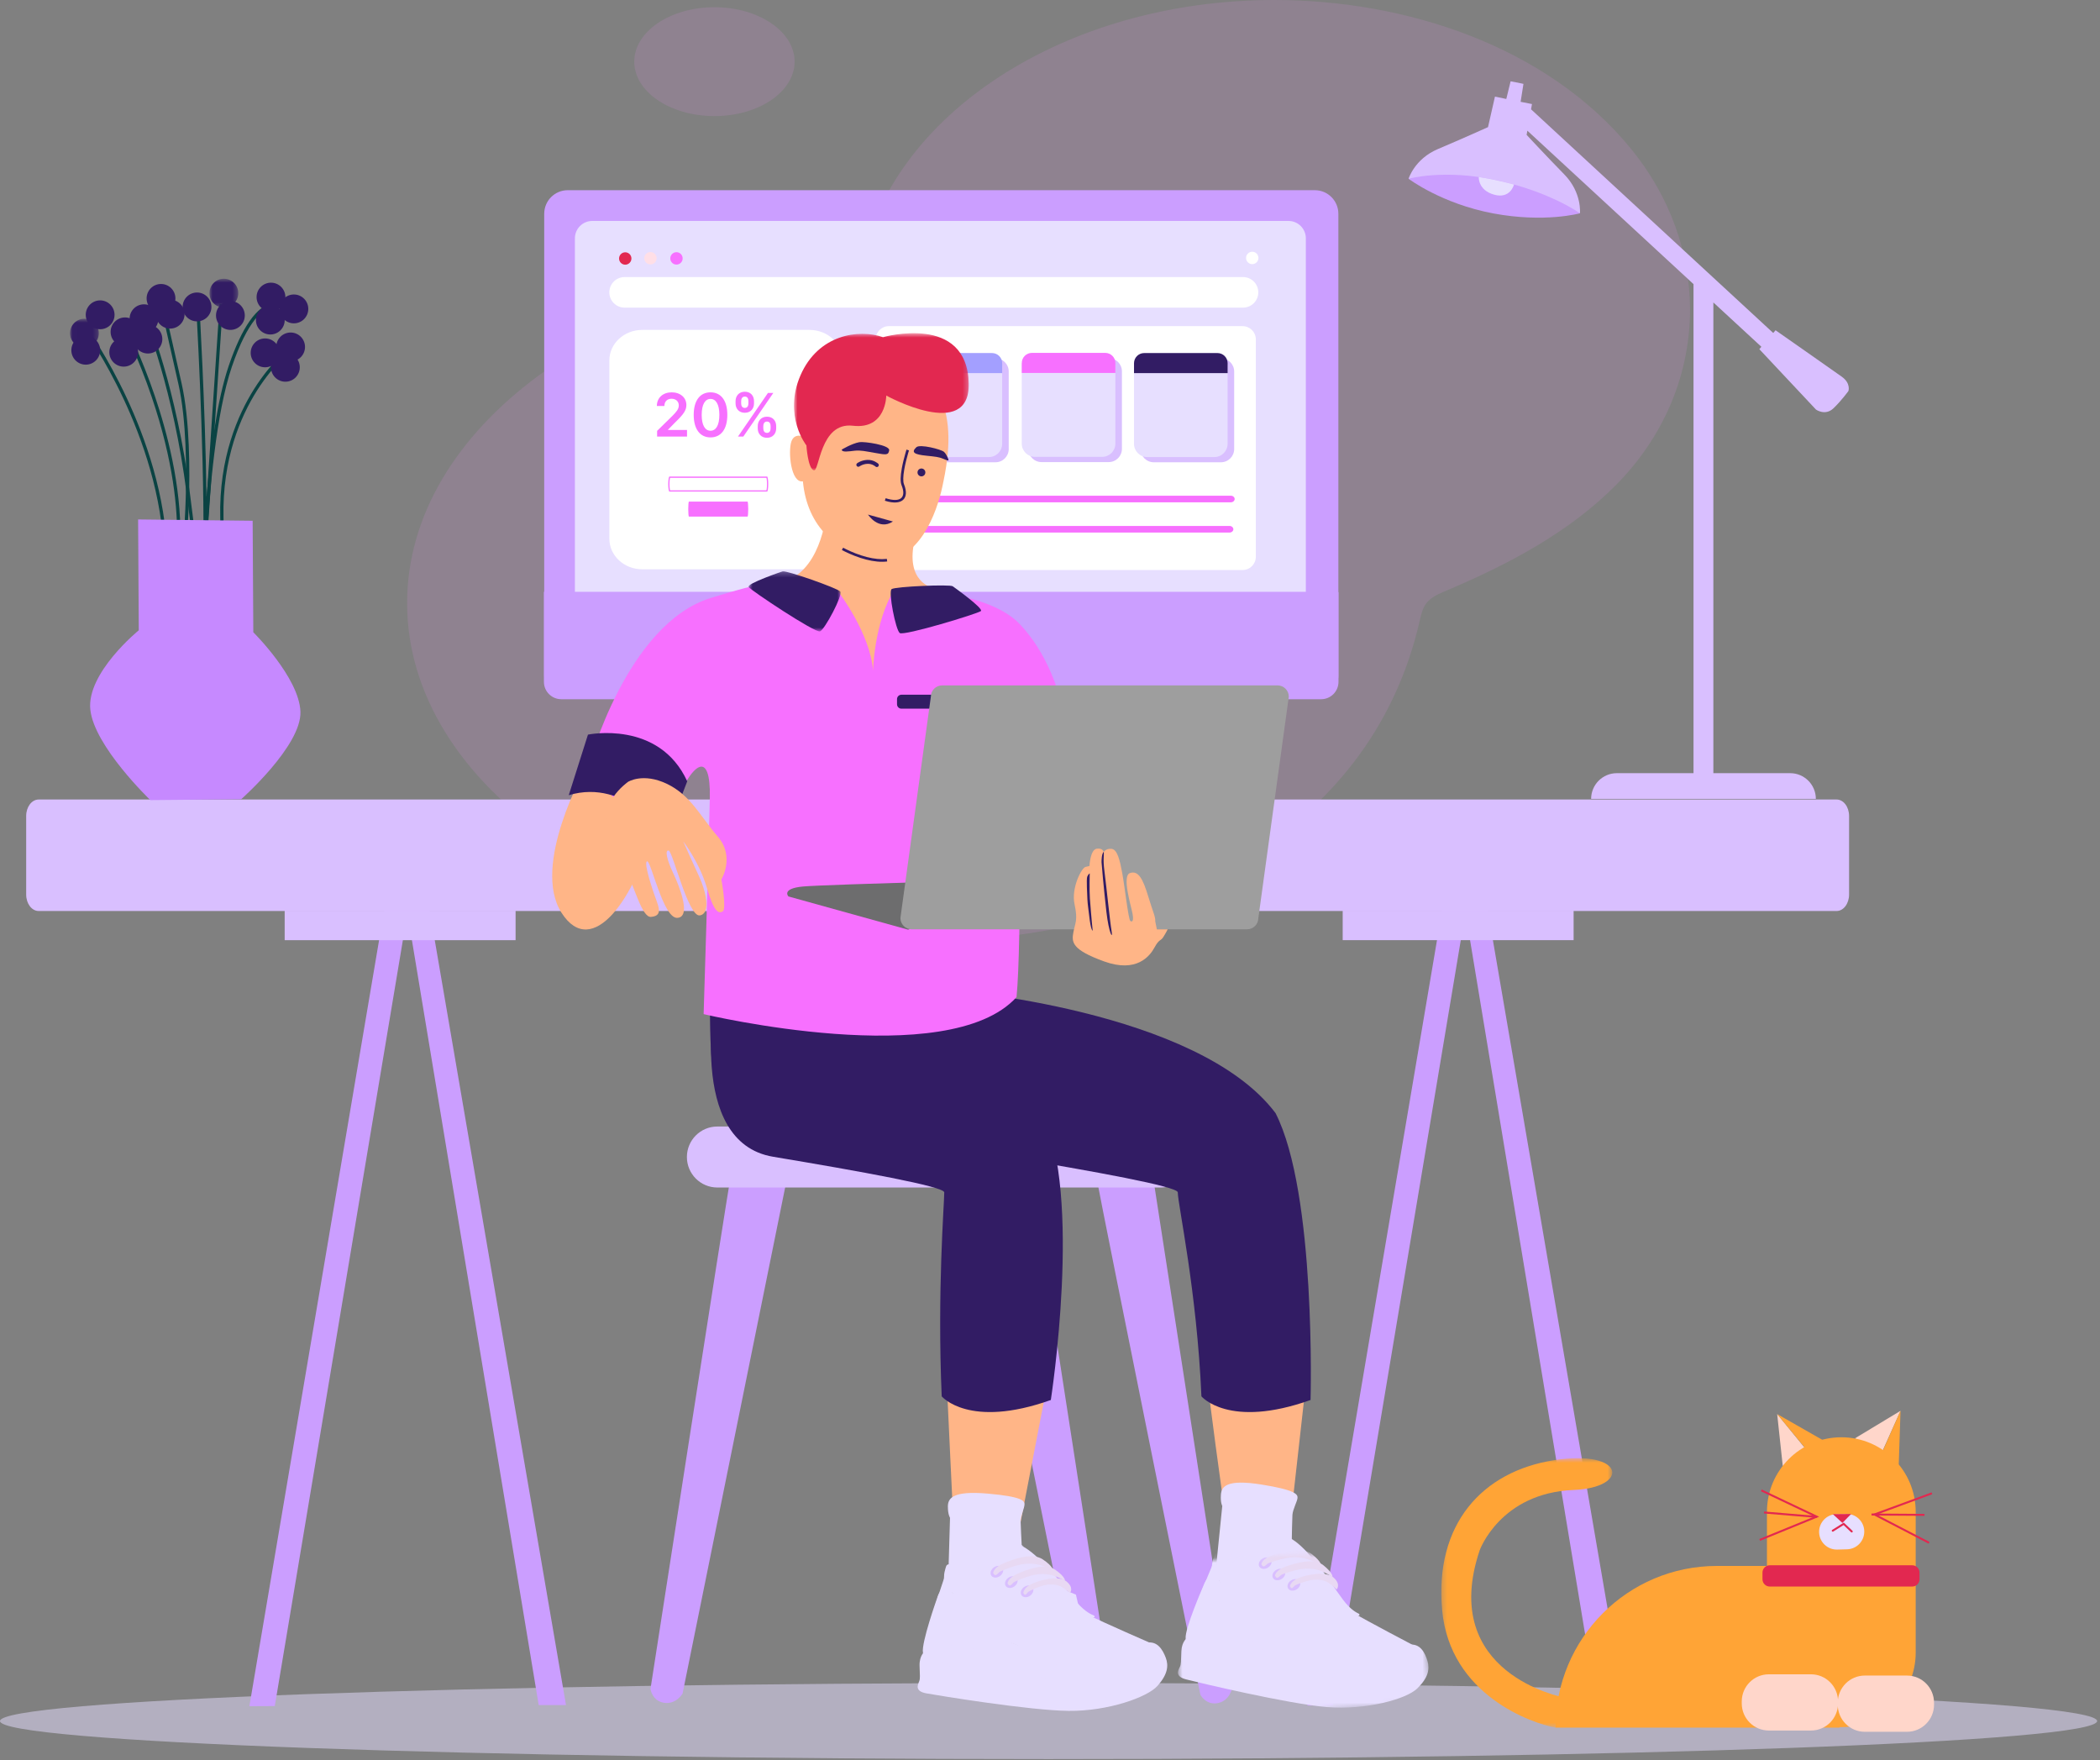 <svg xmlns="http://www.w3.org/2000/svg" width="420" height="352" fill="none" viewBox="0 0 420 352"><rect x="0" y="0" width="420" height="352" fill="#808080" stroke="none"/><g opacity=".5"><g opacity=".5"><path fill="#F68FFF" fill-rule="evenodd" d="M254.866 0C280.891 0 309.342 9.048 326.26 29.825C334.077 39.425 337.992 50.695 338.004 61.897C338.01 74.543 333.041 87.104 323.084 97.107C313.875 106.356 302.116 112.616 290.105 117.757L288.78 118.321C287.427 118.902 286.05 119.553 285.197 120.734C284.554 121.615 284.275 122.7 284.032 123.761L283.987 123.961C281.456 135.099 276.809 144.612 270.605 152.637H270.6C259.55 166.935 243.525 176.498 225.671 182.095C211.997 186.384 197.244 188.351 182.815 188.351C158.545 188.351 136.267 182.654 118.816 173.147L118.809 173.14C115.77 171.496 112.873 169.721 110.142 167.847C92.369 155.647 81.425 138.984 81.425 120.615C81.425 85.597 121.204 56.782 172.225 53.246C177.913 23.154 212.742 0 254.866 0ZM142.886 1.443C151.743 1.443 158.922 6.317 158.922 12.329C158.922 18.343 151.743 23.216 142.886 23.216C134.029 23.216 126.85 18.343 126.85 12.329C126.85 6.317 134.029 1.443 142.886 1.443Z" clip-rule="evenodd" opacity=".5"/></g></g><path fill="#E7DFFF" d="M209.714 351.777C325.536 351.777 419.429 348.371 419.429 344.17C419.429 339.968 325.536 336.562 209.714 336.562C93.892 336.562 0 339.968 0 344.17C0 348.371 93.892 351.777 209.714 351.777Z" opacity=".5"/><path fill="#CB9EFF" fill-rule="evenodd" d="M49.876 341.199L77.422 178.535L85.627 180.296L113.199 340.972H107.741L81.484 182.579L54.957 341.174L49.876 341.199Z" clip-rule="evenodd"/><path fill="#D9BFFF" fill-rule="evenodd" d="M56.935 188.015H103.117V182.126H56.935V188.015Z" clip-rule="evenodd"/><path fill="#CB9EFF" fill-rule="evenodd" d="M261.48 341.061L289.027 178.397L297.233 180.159L324.803 340.835H319.346L293.089 182.442L266.561 341.036L261.48 341.061Z" clip-rule="evenodd"/><path fill="#D9BFFF" fill-rule="evenodd" d="M268.539 188.009H314.722V182.12H268.539V188.009Z" clip-rule="evenodd"/><path fill="#D9BFFF" fill-rule="evenodd" d="M367.322 182.18H7.729C6.352 182.18 5.236 180.708 5.236 178.892V163.173C5.236 161.356 6.352 159.885 7.729 159.885H367.322C368.698 159.885 369.815 161.356 369.815 163.173V178.892C369.815 180.708 368.698 182.18 367.322 182.18Z" clip-rule="evenodd"/><path fill="#D9BFFF" fill-rule="evenodd" d="M369.685 78.188C369.685 78.188 368.36 80.046 366.704 81.639C365.048 83.232 363.195 81.904 363.195 81.904L351.867 69.825L352.276 69.349L342.672 60.483V154.617H358.037C360.872 154.617 363.171 156.921 363.171 159.762H318.225C318.225 158.341 318.8 157.056 319.729 156.124C320.658 155.193 321.942 154.617 323.36 154.617H338.703V56.818L305.47 26.13L305.323 26.974C305.323 26.974 309.307 31.25 312.863 34.885C316.419 38.519 315.992 42.654 315.992 42.654L299.135 39.374L299.136 39.365L281.714 35.75C281.714 35.75 282.914 31.774 287.597 29.799C292.279 27.824 297.602 25.424 297.602 25.424L298.992 19.321L301.261 19.791L302.121 16.261L303.401 16.503L303.403 16.498L304.691 16.774L304.123 20.362L306.395 20.808L306.212 21.861L354.645 66.587L355.112 66.043C355.112 66.043 366.507 74.007 368.36 75.334C370.215 76.662 369.685 78.188 369.685 78.188Z" clip-rule="evenodd"/><path fill="#CB9EFF" fill-rule="evenodd" d="M281.714 35.75C281.714 35.75 288.754 33.739 299.384 36.047C310.012 38.356 315.992 42.653 315.992 42.653C315.992 42.653 308.972 44.612 298.64 42.675C288.309 40.739 281.714 35.75 281.714 35.75Z" clip-rule="evenodd"/><path fill="#E7DFFF" fill-rule="evenodd" d="M295.756 35.398C295.756 35.398 295.561 38.013 298.823 38.928C302.086 39.844 302.803 36.902 302.803 36.902C302.803 36.902 299.664 35.989 295.756 35.398Z" clip-rule="evenodd"/><path fill="#CB9EFF" fill-rule="evenodd" d="M146.423 233.432C144.886 242.287 130.095 337.759 130.095 337.759C130.095 337.759 130.427 340.17 132.835 340.524C135.241 340.88 136.515 338.681 136.515 338.681L157.377 235.752L146.423 233.432Z" clip-rule="evenodd"/><path fill="#CB9EFF" fill-rule="evenodd" d="M194.969 235.693C196.593 244.532 215.769 339.218 215.769 339.218C215.769 339.218 216.916 341.364 219.296 340.86C221.676 340.357 222.11 337.851 222.11 337.851L206.046 234.063L194.969 235.693Z" clip-rule="evenodd"/><path fill="#CB9EFF" fill-rule="evenodd" d="M219.285 235.405C220.908 244.244 240.084 338.929 240.084 338.929C240.084 338.929 241.23 341.075 243.61 340.571C245.99 340.068 246.425 337.563 246.425 337.563L230.361 233.774L219.285 235.405Z" clip-rule="evenodd"/><path fill="#D9BFFF" fill-rule="evenodd" d="M232.21 237.475H143.466C140.104 237.475 137.38 234.744 137.38 231.377C137.38 228.009 140.104 225.278 143.466 225.278H232.21C235.571 225.278 238.295 228.009 238.295 231.377C238.295 234.744 235.571 237.475 232.21 237.475Z" clip-rule="evenodd"/><path fill="#CB9EFF" fill-rule="evenodd" d="M262.962 139.755H113.553C110.952 139.755 108.843 137.642 108.843 135.036V42.754C108.843 40.147 110.952 38.034 113.553 38.034H262.962C265.565 38.034 267.674 40.147 267.674 42.754V135.036C267.674 137.642 265.565 139.755 262.962 139.755Z" clip-rule="evenodd"/><path fill="#E7DFFF" fill-rule="evenodd" d="M261.007 119.32H114.98V47.663C114.98 45.742 116.536 44.184 118.453 44.184H257.699C259.617 44.184 261.17 45.742 261.17 47.663V119.156C261.17 119.246 261.097 119.32 261.007 119.32Z" clip-rule="evenodd"/><path fill="#CB9EFF" fill-rule="evenodd" d="M267.699 118.515V136.349C267.699 138.27 266.143 139.827 264.226 139.827H212V152.645C215.863 152.891 218.92 156.109 218.92 160.041H158.828C158.828 157.993 159.655 156.141 160.994 154.8C162.269 153.522 164.007 152.709 165.934 152.635V139.827H112.257C110.34 139.827 108.784 138.27 108.784 136.349V118.351H267.535C267.625 118.351 267.699 118.424 267.699 118.515Z" clip-rule="evenodd"/><path fill="#E7DFFF" fill-rule="evenodd" d="M192.418 129.345C192.418 131.476 190.693 133.205 188.566 133.205C186.438 133.205 184.714 131.476 184.714 129.345C184.714 127.213 186.438 125.485 188.566 125.485C190.693 125.485 192.418 127.213 192.418 129.345Z" clip-rule="evenodd"/><path fill="#fff" fill-rule="evenodd" d="M251.686 51.583C251.686 52.268 251.132 52.822 250.449 52.822C249.767 52.822 249.213 52.268 249.213 51.583C249.213 50.899 249.767 50.344 250.449 50.344C251.132 50.344 251.686 50.899 251.686 51.583Z" clip-rule="evenodd"/><path fill="#E22850" fill-rule="evenodd" d="M126.285 51.693C126.285 52.377 125.732 52.932 125.048 52.932C124.366 52.932 123.813 52.377 123.813 51.693C123.813 51.008 124.366 50.454 125.048 50.454C125.732 50.454 126.285 51.008 126.285 51.693Z" clip-rule="evenodd"/><path fill="#FFDFE7" fill-rule="evenodd" d="M131.329 51.639C131.329 52.324 130.776 52.879 130.092 52.879C129.409 52.879 128.855 52.324 128.855 51.639C128.855 50.955 129.409 50.4 130.092 50.4C130.776 50.4 131.329 50.955 131.329 51.639Z" clip-rule="evenodd"/><path fill="#F770FF" fill-rule="evenodd" d="M136.53 51.672C136.53 52.357 135.977 52.911 135.293 52.911C134.61 52.911 134.056 52.357 134.056 51.672C134.056 50.988 134.61 50.433 135.293 50.433C135.977 50.433 136.53 50.988 136.53 51.672Z" clip-rule="evenodd"/><path fill="#fff" fill-rule="evenodd" d="M248.61 61.52H124.916C123.231 61.52 121.866 60.152 121.866 58.464C121.866 56.776 123.231 55.407 124.916 55.407H248.61C250.295 55.407 251.66 56.776 251.66 58.464C251.66 60.152 250.295 61.52 248.61 61.52Z" clip-rule="evenodd"/><path fill="#fff" fill-rule="evenodd" d="M248.522 113.992H177.772C176.311 113.992 175.127 112.806 175.127 111.342V67.871C175.127 66.409 176.311 65.222 177.772 65.222H248.522C249.983 65.222 251.166 66.409 251.166 67.871V111.342C251.166 112.806 249.983 113.992 248.522 113.992Z" clip-rule="evenodd"/><path fill="#D9BFFF" fill-rule="evenodd" d="M199.102 92.443H185.669C184.208 92.443 183.025 91.256 183.025 89.794V74.297C183.025 72.834 184.208 71.647 185.669 71.647H199.102C200.563 71.647 201.746 72.834 201.746 74.297V89.794C201.746 91.256 200.563 92.443 199.102 92.443Z" clip-rule="evenodd"/><path fill="#D9BFFF" fill-rule="evenodd" d="M221.741 92.408H208.308C206.848 92.408 205.663 91.222 205.663 89.758V74.263C205.663 72.799 206.848 71.613 208.308 71.613H221.741C223.202 71.613 224.385 72.799 224.385 74.263V89.758C224.385 91.222 223.202 92.408 221.741 92.408Z" clip-rule="evenodd"/><path fill="#D9BFFF" fill-rule="evenodd" d="M244.189 92.443H230.757C229.296 92.443 228.112 91.256 228.112 89.794V74.297C228.112 72.834 229.296 71.647 230.757 71.647H244.189C245.65 71.647 246.835 72.834 246.835 74.297V89.794C246.835 91.256 245.65 92.443 244.189 92.443Z" clip-rule="evenodd"/><path fill="#E7DFFF" fill-rule="evenodd" d="M197.789 91.398H184.356C182.895 91.398 181.712 90.212 181.712 88.748V73.253C181.712 71.789 182.895 70.602 184.356 70.602H197.789C199.25 70.602 200.433 71.789 200.433 73.253V88.748C200.433 90.212 199.25 91.398 197.789 91.398Z" clip-rule="evenodd"/><path fill="#fff" fill-rule="evenodd" d="M161.896 113.846H128.457C124.822 113.846 121.875 111.116 121.875 107.746V72.072C121.875 68.703 124.822 65.972 128.457 65.972H161.896C165.532 65.972 168.479 68.703 168.479 72.072V107.746C168.479 111.116 165.532 113.846 161.896 113.846Z" clip-rule="evenodd"/><path fill="#A39FFF" fill-rule="evenodd" d="M200.438 74.613H181.716V72.636C181.716 71.513 182.624 70.603 183.745 70.603H198.409C199.53 70.603 200.438 71.513 200.438 72.636V74.613Z" clip-rule="evenodd"/><path fill="#E7DFFF" fill-rule="evenodd" d="M220.428 91.362H206.996C205.535 91.362 204.351 90.177 204.351 88.713V73.217C204.351 71.754 205.535 70.568 206.996 70.568H220.428C221.889 70.568 223.072 71.754 223.072 73.217V88.713C223.072 90.177 221.889 91.362 220.428 91.362Z" clip-rule="evenodd"/><path fill="#F770FF" fill-rule="evenodd" d="M223.078 74.577H204.355V72.602C204.355 71.479 205.263 70.569 206.384 70.569H221.048C222.169 70.569 223.078 71.479 223.078 72.602V74.577Z" clip-rule="evenodd"/><path fill="#E7DFFF" fill-rule="evenodd" d="M242.877 91.398H229.443C227.984 91.398 226.799 90.212 226.799 88.748V73.253C226.799 71.789 227.984 70.602 229.443 70.602H242.877C244.337 70.602 245.522 71.789 245.522 73.253V88.748C245.522 90.212 244.337 91.398 242.877 91.398Z" clip-rule="evenodd"/><path fill="#321C64" fill-rule="evenodd" d="M245.525 74.613H226.804V72.636C226.804 71.513 227.713 70.603 228.834 70.603H243.496C244.617 70.603 245.525 71.513 245.525 72.636V74.613Z" clip-rule="evenodd"/><path fill="#F770FF" fill-rule="evenodd" d="M246.151 100.452H182.784C182.352 100.452 182.003 100.156 182.003 99.788C182.003 99.422 182.352 99.126 182.784 99.126H246.151C246.583 99.126 246.933 99.422 246.933 99.788C246.933 100.156 246.583 100.452 246.151 100.452Z" clip-rule="evenodd"/><path fill="#F770FF" fill-rule="evenodd" d="M149.503 103.305H137.792C137.712 103.305 137.648 102.634 137.648 101.803C137.648 100.976 137.712 100.305 137.792 100.305H149.503C149.583 100.305 149.648 100.976 149.648 101.803C149.648 102.634 149.583 103.305 149.503 103.305Z" clip-rule="evenodd"/><path fill="#fff" stroke="#F770FF" stroke-width=".25" d="M153.384 98.143C153.378 98.159 153.372 98.171 153.368 98.18H133.928C133.923 98.171 133.918 98.159 133.912 98.143C133.887 98.079 133.863 97.979 133.842 97.846C133.799 97.583 133.773 97.214 133.773 96.803C133.773 96.394 133.799 96.026 133.842 95.764C133.863 95.631 133.887 95.531 133.912 95.467C133.918 95.451 133.923 95.439 133.928 95.43H153.368C153.372 95.439 153.378 95.451 153.384 95.467C153.408 95.531 153.433 95.631 153.454 95.764C153.496 96.026 153.523 96.394 153.523 96.803C153.523 97.214 153.496 97.583 153.454 97.846C153.433 97.979 153.408 98.079 153.384 98.143Z"/><path fill="#F770FF" fill-rule="evenodd" d="M245.89 106.501H182.521C182.09 106.501 181.741 106.204 181.741 105.838C181.741 105.472 182.09 105.174 182.521 105.174H245.89C246.322 105.174 246.671 105.472 246.671 105.838C246.671 106.204 246.322 106.501 245.89 106.501Z" clip-rule="evenodd"/><path fill="#F770FF" d="M131.424 87.305H137.407V85.984H133.606V85.924L135.111 84.394C136.807 82.767 137.275 81.974 137.275 80.99C137.275 79.528 136.086 78.458 134.331 78.458C132.601 78.458 131.373 79.532 131.373 81.19H132.878C132.878 80.299 133.44 79.741 134.309 79.741C135.14 79.741 135.758 80.248 135.758 81.071C135.758 81.799 135.315 82.319 134.454 83.193L131.424 86.163V87.305ZM142.103 87.471C144.209 87.475 145.466 85.814 145.466 82.95C145.466 80.103 144.2 78.458 142.103 78.458C140.007 78.458 138.746 80.099 138.741 82.95C138.741 85.809 139.998 87.471 142.103 87.471ZM142.103 86.137C141.017 86.137 140.335 85.046 140.339 82.95C140.344 80.87 141.021 79.775 142.103 79.775C143.19 79.775 143.868 80.87 143.872 82.95C143.872 85.046 143.194 86.137 142.103 86.137ZM151.548 85.669C151.548 86.683 152.195 87.548 153.393 87.548C154.586 87.548 155.238 86.683 155.238 85.669V85.208C155.238 84.186 154.603 83.329 153.393 83.329C152.212 83.329 151.548 84.194 151.548 85.208V85.669ZM147.112 80.674C147.112 81.689 147.759 82.545 148.961 82.545C150.15 82.545 150.802 81.697 150.802 80.674V80.214C150.802 79.191 150.167 78.335 148.961 78.335C147.785 78.335 147.112 79.191 147.112 80.214V80.674ZM147.593 87.305H148.663L154.663 78.578H153.593L147.593 87.305ZM152.66 85.208C152.66 84.757 152.856 84.301 153.393 84.301C153.955 84.301 154.117 84.757 154.117 85.208V85.669C154.117 86.12 153.938 86.568 153.393 86.568C152.847 86.568 152.66 86.116 152.66 85.669V85.208ZM148.232 80.214C148.232 79.767 148.42 79.306 148.961 79.306C149.524 79.306 149.681 79.762 149.681 80.214V80.674C149.681 81.126 149.507 81.573 148.961 81.573C148.416 81.573 148.232 81.126 148.232 80.674V80.214Z"/><path fill="#0A4343" fill-rule="evenodd" d="M44.574 126.577L44.048 103.527C43.774 91.538 47.591 82.899 50.841 77.762C54.368 72.188 57.909 69.494 58.058 69.382L58.45 69.907C58.415 69.933 54.84 72.657 51.377 78.14C48.183 83.196 44.433 91.702 44.702 103.512L45.228 126.562L44.574 126.577Z" clip-rule="evenodd"/><path fill="#0A4343" fill-rule="evenodd" d="M33.185 135.494L32.792 111.491C32.59 99.155 28.314 87.492 24.762 79.88C20.909 71.622 17.052 66.217 17.014 66.163L17.545 65.78C17.584 65.834 21.47 71.279 25.349 79.589C28.93 87.262 33.243 99.023 33.447 111.48L33.839 135.483L33.185 135.494Z" clip-rule="evenodd"/><path fill="#0A4343" fill-rule="evenodd" d="M36.03 114.241C35.972 114.241 35.916 114.228 35.863 114.201C35.607 114.074 35.29 113.915 35.41 107.676C35.522 101.907 34.733 92.317 30.342 79.385C27.713 71.641 25.001 66.305 24.974 66.252L25.556 65.953C25.583 66.007 28.314 71.377 30.958 79.163C33.4 86.353 36.269 97.139 36.065 107.688C36.013 110.354 36.05 111.842 36.104 112.671C36.482 110.602 36.965 105.644 37.145 99.584C37.304 94.199 37.326 84.078 35.68 76.8L31.884 60.011L32.522 59.866L36.319 76.655C38.002 84.1 37.962 94.43 37.789 99.925C37.678 103.43 37.457 106.886 37.165 109.656C36.73 113.794 36.408 114.047 36.271 114.155C36.199 114.212 36.114 114.241 36.03 114.241Z" clip-rule="evenodd"/><path fill="#0A4343" fill-rule="evenodd" d="M40.703 118.623L40.545 118.477C40.423 118.363 40.401 118.343 40.412 116.844C40.419 115.864 40.449 114.553 40.495 113.153C40.536 111.886 40.599 110.27 40.696 108.386C40.808 87.956 39.224 61.163 39.207 60.876L39.861 60.837C39.875 61.083 41.043 80.831 41.304 99.351C42.009 90.974 43.337 80.186 45.77 73.079C48.394 65.415 51.337 61.214 54.518 60.594C56.892 60.132 58.437 61.879 58.501 61.953L58.007 62.383C57.952 62.321 56.634 60.845 54.634 61.24C52.619 61.638 49.553 64.052 46.389 73.292C43.21 82.576 41.863 98.517 41.348 108.692C41.34 110.005 41.325 111.29 41.301 112.541C41.267 114.352 41.228 115.854 41.188 116.885C41.128 118.442 41.119 118.446 40.898 118.54L40.703 118.623Z" clip-rule="evenodd"/><path fill="#0A4343" fill-rule="evenodd" d="M39.995 119.79L37.325 98.694C34.691 77.882 28.948 63.876 28.89 63.737L29.494 63.485C29.552 63.625 35.329 77.713 37.974 98.611L40.218 116.344L43.92 60.834L44.573 60.878L40.646 119.771L39.995 119.79Z" clip-rule="evenodd"/><mask id="mask0_344_11830" width="6" height="7" x="14" y="63" maskUnits="userSpaceOnUse" style="mask-type:alpha"><path fill="#fff" fill-rule="evenodd" d="M14.007 63.742H19.767V69.513H14.007V63.742Z" clip-rule="evenodd"/></mask><g mask="url(#mask0_344_11830)"><path fill="#321C64" fill-rule="evenodd" d="M19.767 66.628C19.767 68.221 18.478 69.513 16.887 69.513C15.297 69.513 14.007 68.221 14.007 66.628C14.007 65.034 15.297 63.742 16.887 63.742C18.478 63.742 19.767 65.034 19.767 66.628Z" clip-rule="evenodd"/></g><path fill="#321C64" fill-rule="evenodd" d="M27.883 66.365C27.883 67.959 26.594 69.251 25.003 69.251C23.413 69.251 22.123 67.959 22.123 66.365C22.123 64.772 23.413 63.48 25.003 63.48C26.594 63.48 27.883 64.772 27.883 66.365Z" clip-rule="evenodd"/><path fill="#321C64" fill-rule="evenodd" d="M31.68 63.742C31.68 65.336 30.39 66.628 28.8 66.628C27.209 66.628 25.92 65.336 25.92 63.742C25.92 62.148 27.209 60.856 28.8 60.856C30.39 60.856 31.68 62.148 31.68 63.742Z" clip-rule="evenodd"/><path fill="#321C64" fill-rule="evenodd" d="M35.083 59.676C35.083 61.27 33.794 62.562 32.203 62.562C30.613 62.562 29.323 61.27 29.323 59.676C29.323 58.082 30.613 56.79 32.203 56.79C33.794 56.79 35.083 58.082 35.083 59.676Z" clip-rule="evenodd"/><path fill="#321C64" fill-rule="evenodd" d="M42.283 61.381C42.283 62.975 40.994 64.267 39.403 64.267C37.813 64.267 36.523 62.975 36.523 61.381C36.523 59.788 37.813 58.495 39.403 58.495C40.994 58.495 42.283 59.788 42.283 61.381Z" clip-rule="evenodd"/><mask id="mask1_344_11830" width="7" height="7" x="41" y="55" maskUnits="userSpaceOnUse" style="mask-type:alpha"><path fill="#fff" fill-rule="evenodd" d="M41.891 55.741H47.65V61.512H41.891V55.741Z" clip-rule="evenodd"/></mask><g mask="url(#mask1_344_11830)"><path fill="#321C64" fill-rule="evenodd" d="M47.65 58.627C47.65 60.22 46.361 61.512 44.77 61.512C43.18 61.512 41.891 60.22 41.891 58.627C41.891 57.033 43.18 55.741 44.77 55.741C46.361 55.741 47.65 57.033 47.65 58.627Z" clip-rule="evenodd"/></g><path fill="#321C64" fill-rule="evenodd" d="M61.657 61.775C61.657 63.368 60.368 64.66 58.778 64.66C57.187 64.66 55.898 63.368 55.898 61.775C55.898 60.181 57.187 58.889 58.778 58.889C60.368 58.889 61.657 60.181 61.657 61.775Z" clip-rule="evenodd"/><path fill="#321C64" fill-rule="evenodd" d="M61.003 69.382C61.003 70.976 59.714 72.268 58.123 72.268C56.533 72.268 55.243 70.976 55.243 69.382C55.243 67.788 56.533 66.496 58.123 66.496C59.714 66.496 61.003 67.788 61.003 69.382Z" clip-rule="evenodd"/><path fill="#321C64" fill-rule="evenodd" d="M20.029 70.038C20.029 71.632 18.739 72.924 17.149 72.924C15.558 72.924 14.269 71.632 14.269 70.038C14.269 68.444 15.558 67.152 17.149 67.152C18.739 67.152 20.029 68.444 20.029 70.038Z" clip-rule="evenodd"/><path fill="#321C64" fill-rule="evenodd" d="M22.909 62.955C22.909 64.549 21.619 65.841 20.029 65.841C18.439 65.841 17.149 64.549 17.149 62.955C17.149 61.361 18.439 60.069 20.029 60.069C21.619 60.069 22.909 61.361 22.909 62.955Z" clip-rule="evenodd"/><path fill="#321C64" fill-rule="evenodd" d="M32.465 67.808C32.465 69.402 31.176 70.694 29.585 70.694C27.995 70.694 26.705 69.402 26.705 67.808C26.705 66.214 27.995 64.922 29.585 64.922C31.176 64.922 32.465 66.214 32.465 67.808Z" clip-rule="evenodd"/><path fill="#321C64" fill-rule="evenodd" d="M56.945 64.004C56.945 65.598 55.655 66.89 54.065 66.89C52.474 66.89 51.185 65.598 51.185 64.004C51.185 62.411 52.474 61.119 54.065 61.119C55.655 61.119 56.945 62.411 56.945 64.004Z" clip-rule="evenodd"/><path fill="#321C64" fill-rule="evenodd" d="M55.898 70.562C55.898 72.156 54.608 73.448 53.018 73.448C51.427 73.448 50.138 72.156 50.138 70.562C50.138 68.969 51.427 67.677 53.018 67.677C54.608 67.677 55.898 68.969 55.898 70.562Z" clip-rule="evenodd"/><path fill="#321C64" fill-rule="evenodd" d="M27.622 70.431C27.622 72.025 26.332 73.317 24.741 73.317C23.151 73.317 21.862 72.025 21.862 70.431C21.862 68.838 23.151 67.546 24.741 67.546C26.332 67.546 27.622 68.838 27.622 70.431Z" clip-rule="evenodd"/><path fill="#321C64" fill-rule="evenodd" d="M36.916 62.824C36.916 64.418 35.627 65.71 34.036 65.71C32.446 65.71 31.156 64.418 31.156 62.824C31.156 61.23 32.446 59.938 34.036 59.938C35.627 59.938 36.916 61.23 36.916 62.824Z" clip-rule="evenodd"/><path fill="#321C64" fill-rule="evenodd" d="M48.959 63.086C48.959 64.68 47.67 65.972 46.08 65.972C44.489 65.972 43.2 64.68 43.2 63.086C43.2 61.493 44.489 60.201 46.08 60.201C47.67 60.201 48.959 61.493 48.959 63.086Z" clip-rule="evenodd"/><path fill="#321C64" fill-rule="evenodd" d="M57.076 59.414C57.076 61.007 55.786 62.299 54.196 62.299C52.605 62.299 51.316 61.007 51.316 59.414C51.316 57.82 52.605 56.528 54.196 56.528C55.786 56.528 57.076 57.82 57.076 59.414Z" clip-rule="evenodd"/><path fill="#321C64" fill-rule="evenodd" d="M59.956 73.448C59.956 75.042 58.666 76.334 57.076 76.334C55.485 76.334 54.196 75.042 54.196 73.448C54.196 71.855 55.485 70.562 57.076 70.562C58.666 70.562 59.956 71.855 59.956 73.448Z" clip-rule="evenodd"/><path fill="#C689FF" fill-rule="evenodd" d="M27.622 103.878L27.752 126.045C27.752 126.045 17.28 134.57 18.065 141.915C18.851 149.261 30.072 160.002 30.072 160.002L48.227 159.837C48.227 159.837 60.349 149.129 60.087 142.309C59.825 135.488 50.661 126.438 50.661 126.438L50.53 104.14L27.622 103.878Z" clip-rule="evenodd"/><path fill="#FFD6CA" fill-rule="evenodd" d="M356.553 293.181L355.435 282.782L360.958 289.544L356.553 293.181Z" clip-rule="evenodd"/><path fill="#FFA436" fill-rule="evenodd" d="M364.74 288.093L355.435 282.782L360.998 289.526L364.74 288.093Z" clip-rule="evenodd"/><path fill="#FFD6CA" fill-rule="evenodd" d="M380.104 282.129L370.971 287.646L376.53 290.1L380.104 282.129Z" clip-rule="evenodd"/><path fill="#FFA436" fill-rule="evenodd" d="M376.567 290.13L379.748 292.93L380.104 282.129L376.567 290.13Z" clip-rule="evenodd"/><path fill="#FFA436" fill-rule="evenodd" d="M368.265 345.387C360.05 345.387 353.391 338.714 353.391 330.484V302.326C353.391 294.095 360.05 287.423 368.265 287.423C376.479 287.423 383.139 294.095 383.139 302.326V330.484C383.139 338.714 376.479 345.387 368.265 345.387Z" clip-rule="evenodd"/><path fill="#FFA436" fill-rule="evenodd" d="M367.932 345.487H311.107C311.107 327.629 325.555 313.153 343.378 313.153H367.932V345.487Z" clip-rule="evenodd"/><path fill="#E22850" fill-rule="evenodd" d="M362.852 303.283L352.181 298.22L352.349 297.864L363.827 303.31L352.012 308.132L351.864 307.768L362.852 303.283Z" clip-rule="evenodd"/><path fill="#E22850" fill-rule="evenodd" d="M363.352 303.544L352.785 302.657L352.818 302.265L363.385 303.152L363.352 303.544Z" clip-rule="evenodd"/><path fill="#E22850" fill-rule="evenodd" d="M386.312 298.443L386.447 298.812L375.363 302.891L385.903 308.351L385.723 308.7L374.39 302.829L386.312 298.443Z" clip-rule="evenodd"/><path fill="#E22850" fill-rule="evenodd" d="M374.303 302.671L384.907 302.743L384.904 303.136L374.301 303.065L374.303 302.671Z" clip-rule="evenodd"/><path fill="#E7DFFF" fill-rule="evenodd" d="M369.415 309.825L367.453 309.879C365.502 309.932 363.877 308.391 363.823 306.435C363.77 304.48 365.309 302.852 367.261 302.799L369.223 302.745C371.175 302.692 372.799 304.233 372.853 306.188C372.905 308.144 371.367 309.772 369.415 309.825Z" clip-rule="evenodd"/><path fill="#E22850" fill-rule="evenodd" d="M366.567 302.788L368.477 304.552L370.24 302.754L366.567 302.788Z" clip-rule="evenodd"/><path fill="#E22850" fill-rule="evenodd" d="M368.762 304.485L370.485 306.12C370.563 306.195 370.567 306.319 370.493 306.398C370.418 306.477 370.294 306.48 370.215 306.406L368.712 304.98L366.652 306.271C366.56 306.329 366.439 306.301 366.382 306.209C366.324 306.116 366.352 305.995 366.444 305.937L368.762 304.485Z" clip-rule="evenodd"/><mask id="mask2_344_11830" width="35" height="55" x="288" y="291" maskUnits="userSpaceOnUse" style="mask-type:alpha"><path fill="#fff" fill-rule="evenodd" d="M288.259 291.601H322.457V345.486H288.259V291.601Z" clip-rule="evenodd"/></mask><g mask="url(#mask2_344_11830)"><path fill="#FFA436" fill-rule="evenodd" d="M312.734 339.438C312.734 339.438 287.606 334.769 295.94 310.01C295.94 310.01 300.054 298.561 314.686 297.964C326.095 297.498 325.054 289.776 310.82 292.003C296.395 294.259 286.874 304.858 288.424 321.947C289.975 339.036 306.463 344.655 311.107 345.486L312.734 339.438Z" clip-rule="evenodd"/></g><path fill="#E22850" fill-rule="evenodd" d="M382.445 317.273H353.952C353.147 317.273 352.495 316.619 352.495 315.813V314.481C352.495 313.675 353.147 313.021 353.952 313.021H382.445C383.25 313.021 383.902 313.675 383.902 314.481V315.813C383.902 316.619 383.25 317.273 382.445 317.273Z" clip-rule="evenodd"/><path fill="#FFD6CA" fill-rule="evenodd" d="M381.395 346.318H372.963C369.974 346.318 367.551 343.891 367.551 340.896V340.496C367.551 337.501 369.974 335.073 372.963 335.073H381.395C384.384 335.073 386.807 337.501 386.807 340.496V340.896C386.807 343.891 384.384 346.318 381.395 346.318Z" clip-rule="evenodd"/><path fill="#FFD6CA" fill-rule="evenodd" d="M362.196 346.067H353.764C350.775 346.067 348.352 343.639 348.352 340.645V340.244C348.352 337.25 350.775 334.822 353.764 334.822H362.196C365.185 334.822 367.608 337.25 367.608 340.244V340.645C367.608 343.639 365.185 346.067 362.196 346.067Z" clip-rule="evenodd"/><path fill="#E7DFFF" fill-rule="evenodd" d="M247.046 327.585L256.288 336.376L270.379 335.231L269.248 331.502L251.989 325.811L247.046 327.585Z" clip-rule="evenodd"/><path fill="#FFB587" fill-rule="evenodd" d="M241.439 275.271C241.349 276.533 244.867 301.853 244.867 301.853L258.221 303.089L261.494 273.866L241.439 275.271Z" clip-rule="evenodd"/><path fill="#E7DFFF" fill-rule="evenodd" d="M242.979 315.754C243.01 315.324 244.454 301.154 244.454 301.154C244.454 301.154 244.067 300.521 244.184 298.886C244.301 297.25 245.357 295.769 252.271 296.871C259.186 297.972 259.554 298.863 259.504 299.552C259.455 300.241 258.565 301.82 258.485 302.939C258.405 304.058 258.232 314.945 258.232 314.945L242.979 315.754Z" clip-rule="evenodd"/><path fill="#E7DFFF" fill-rule="evenodd" d="M242.816 315.195L241.553 326.525L250.696 324.789L259.329 328.332L272.448 333.127L283.405 331.986L282.945 329.162C282.945 329.162 273.1 324.005 270.749 322.573C268.398 321.142 267.456 318.65 267.456 318.65L263.758 313.297C263.758 313.297 259.81 307.585 256.658 307.092C253.506 306.6 250.811 307.152 251.411 308.419C252.011 309.686 253.498 311.922 253.498 311.922L247.737 310.763L244.475 314.787L243.61 315.737L243.958 316.405" clip-rule="evenodd"/><mask id="mask3_344_11830" width="53" height="36" x="234" y="308" maskUnits="userSpaceOnUse" style="mask-type:alpha"><path fill="#fff" fill-rule="evenodd" d="M234.05 312.486L283.995 308.987L286.182 340.316L261.209 342.066L236.237 343.816L234.05 312.486Z" clip-rule="evenodd"/></mask><g mask="url(#mask3_344_11830)"><path fill="#E7DFFF" fill-rule="evenodd" d="M242.584 312.712C242.584 312.712 238.804 321.684 239.135 321.556C239.467 321.427 241.593 317.039 241.682 318.718C241.771 320.398 240.669 322.547 240.897 324.414C240.897 324.414 242.622 328.923 243.661 328.997C244.7 329.072 249.65 327.777 249.65 327.777C249.65 327.777 251.908 324.842 256.587 327.913C261.266 330.984 267.306 334.112 267.306 334.112C267.306 334.112 266.571 334.731 266.542 335.306C266.514 335.88 266.881 336.663 266.881 336.663L248.577 334.018L238.723 327.334L237.503 327.463C237.503 327.463 236.372 328.162 236.271 330.19C236.169 332.218 236.261 332.745 235.957 333.372C235.652 334.001 234.872 335.244 237.25 335.847C239.627 336.452 257.478 340.72 265.342 341.372C273.206 342.023 281.277 339.786 283.462 337.647C285.647 335.508 285.984 333.8 285.496 332.163C285.008 330.525 284.043 328.551 281.786 328.926C279.531 329.301 278.242 329.676 274.542 328.493C270.842 327.309 269.381 327.447 269.511 328.288C269.641 329.128 272.366 329.929 272.366 329.929C272.366 329.929 276.022 330.745 275.997 331.107C275.971 331.469 275.844 331.789 272.527 331.534C269.21 331.279 265.236 330.552 260.022 327.373C254.808 324.195 253.261 322.949 249.837 323.334C246.412 323.718 243.343 325.295 242.479 322.869C241.614 320.443 243.976 317.228 243.958 316.406C243.94 315.584 242.816 315.195 242.816 315.195L242.593 311.887" clip-rule="evenodd"/><path fill="#E7DFFF" fill-rule="evenodd" d="M243.055 310.654C243.055 310.654 242.93 310.819 242.593 311.887C242.255 312.956 242.139 316.249 243.284 316.142C244.43 316.034 245.327 313.77 246.343 312.489C247.359 311.208 248.642 310.848 249.737 311.449C250.832 312.051 255.062 311.789 255.062 311.789C255.062 311.789 253.929 309.859 250.171 309.823C250.171 309.823 247.515 308.941 245.964 311.36C244.412 313.778 243.468 316.181 243.354 314.147C243.256 312.396 243.806 311.323 243.689 310.705C243.572 310.086 243.055 310.654 243.055 310.654Z" clip-rule="evenodd"/><path fill="#E7DFFF" fill-rule="evenodd" d="M271.857 323.05C271.857 323.05 269.854 323.347 264.035 322.798C258.215 322.248 259.505 319.604 257.133 318.904C254.76 318.205 254.504 318.097 253.207 315.886C251.913 313.674 248.641 315.691 247.083 315.315C245.523 314.937 250.191 310.638 250.191 310.638C250.191 310.638 252.716 309.958 255.062 311.789C255.722 312.304 257.055 314.15 257.458 314.583C257.861 315.015 260.308 315.905 262.484 318.638C264.66 321.373 267.722 320.599 268.331 320.766C268.938 320.934 263.695 313.632 263.695 313.632L263.705 312.906C263.705 312.906 266.979 317.733 268.582 319.883C270.185 322.034 271.506 322.569 271.745 322.695C271.982 322.823 271.857 323.05 271.857 323.05Z" clip-rule="evenodd"/><path fill="#E7DFFF" fill-rule="evenodd" d="M240.667 317.153C240.667 317.153 236.919 325.707 237.129 327.669C237.339 329.632 241.539 328.369 243.308 332.134C245.078 335.9 247.722 337.55 258.92 339.506C270.118 341.461 279.565 337.255 279.612 336.599C279.659 335.945 279.584 334.676 279.584 334.676C279.584 334.676 263.458 337.306 256.772 332.765C250.086 328.225 249.857 326.837 247.346 327.48C244.835 328.123 243.36 327.304 241.446 324.971C241.446 324.971 241.255 323.805 241.964 320.783C242.673 317.761 242.052 313.448 240.667 317.153Z" clip-rule="evenodd"/><path fill="#E7DFFF" fill-rule="evenodd" d="M250.328 310.196C250.328 310.196 248.96 308.705 251.224 307.094C253.488 305.484 257.531 306.681 258.745 307.971C258.745 307.971 256.425 306.834 253.538 307.134C250.652 307.433 251.33 308.263 252.658 310.321L250.048 309.986" clip-rule="evenodd"/><path fill="#D9BFFF" fill-rule="evenodd" d="M254.187 311.865C254.497 312.359 254.233 313.085 253.597 313.485C252.961 313.885 252.194 313.808 251.884 313.314C251.574 312.819 251.839 312.094 252.475 311.694C253.111 311.294 253.877 311.37 254.187 311.865Z" clip-rule="evenodd"/><path fill="#E8D9F3" fill-rule="evenodd" d="M252.265 312.781C252.265 312.781 252.415 311.722 254.45 311.024C256.484 310.326 260.327 309.195 262.366 310.786C264.405 312.376 264.223 313.095 264.223 313.095C264.223 313.095 262.733 312.2 261.581 311.817C260.429 311.434 258.867 311.285 257.311 311.586C255.754 311.887 254.202 312.395 253.7 312.602C253.199 312.81 252.733 313.827 252.265 312.781Z" clip-rule="evenodd"/><path fill="#D9BFFF" fill-rule="evenodd" d="M256.915 314.143C257.225 314.637 256.961 315.362 256.325 315.763C255.689 316.163 254.922 316.086 254.612 315.592C254.302 315.097 254.567 314.372 255.203 313.972C255.839 313.572 256.605 313.648 256.915 314.143Z" clip-rule="evenodd"/><path fill="#E8D9F3" fill-rule="evenodd" d="M254.993 315.058C254.993 315.058 255.141 314 257.098 313.296C259.055 312.593 262.753 311.451 264.708 313.036C266.664 314.62 266.486 315.339 266.486 315.339C266.486 315.339 265.057 314.449 263.951 314.069C262.844 313.69 261.344 313.545 259.847 313.85C258.35 314.155 256.856 314.667 256.373 314.876C255.891 315.085 255.44 316.103 254.993 315.058Z" clip-rule="evenodd"/><path fill="#D9BFFF" fill-rule="evenodd" d="M259.93 316.215C260.24 316.709 259.975 317.434 259.339 317.834C258.703 318.234 257.937 318.158 257.627 317.664C257.317 317.169 257.581 316.444 258.217 316.044C258.853 315.644 259.62 315.72 259.93 316.215Z" clip-rule="evenodd"/><path fill="#E8D9F3" fill-rule="evenodd" d="M258.004 317.174C258.004 317.174 258.129 316.223 259.689 315.577C261.248 314.93 265.19 314.075 266.731 315.483C268.272 316.891 267.321 317.861 267.321 317.861C267.321 317.861 266.001 316.552 265.125 316.219C264.249 315.887 263.058 315.768 261.867 316.053C260.676 316.338 259.486 316.809 259.101 317C258.717 317.192 258.351 318.109 258.004 317.174Z" clip-rule="evenodd"/></g><path fill="#321C64" fill-rule="evenodd" d="M142.059 198C142.059 198 141.25 222.601 145.625 221.143C145.625 221.143 169.45 223.512 175.27 224.423C178.198 224.881 183.798 228.393 201.323 231.322C218.849 234.252 235.558 237.271 235.558 238.448C235.558 240.818 239.375 258.099 240.285 279.237C240.285 279.237 245.741 285.797 262.109 279.966C262.109 279.966 263.296 238.637 255.112 222.601C239.484 201.827 189.948 198 189.948 198H142.059Z" clip-rule="evenodd"/><path fill="#FFB587" fill-rule="evenodd" d="M189.206 272.699C189.206 273.964 190.77 306.328 190.77 306.328L203.525 307.502L210.576 270.927L189.206 272.699Z" clip-rule="evenodd"/><path fill="#E7DFFF" fill-rule="evenodd" d="M193.312 313.43L201.92 322.845L216.056 322.687L215.187 318.889L198.366 312.005L193.312 313.43Z" clip-rule="evenodd"/><path fill="#E7DFFF" fill-rule="evenodd" d="M193.347 328.287L201.955 337.704L216.091 337.545L215.222 333.746L198.401 326.863L193.347 328.287Z" clip-rule="evenodd"/><path fill="#E7DFFF" fill-rule="evenodd" d="M189.574 318.184C189.574 317.753 190.004 303.516 190.004 303.516C190.004 303.516 189.574 302.912 189.574 301.272C189.574 299.633 190.521 298.08 197.496 298.684C204.472 299.288 204.902 300.15 204.902 300.841C204.902 301.531 204.127 303.17 204.127 304.292C204.127 305.414 204.73 316.286 204.73 316.286L189.574 318.184Z" clip-rule="evenodd"/><path fill="#E7DFFF" fill-rule="evenodd" d="M189.371 317.638L188.919 329.03L197.915 326.644L206.779 329.561L220.206 333.404L231.054 331.483L230.393 328.699C230.393 328.699 220.206 324.258 217.759 322.999C215.311 321.74 214.194 319.321 214.194 319.321L210.125 314.246C210.125 314.246 205.78 308.831 202.601 308.566C199.422 308.3 196.772 309.044 197.461 310.265C198.15 311.486 199.793 313.609 199.793 313.609L193.964 312.866L190.997 317.113L190.202 318.122L190.597 318.764" clip-rule="evenodd"/><path fill="#E7DFFF" fill-rule="evenodd" d="M188.963 315.178C188.963 315.178 185.832 324.398 186.153 324.246C186.475 324.094 188.283 319.565 188.491 321.233C188.699 322.902 187.754 325.125 188.114 326.971C188.114 326.971 190.157 331.345 191.198 331.345C192.239 331.345 197.085 329.699 197.085 329.699C197.085 329.699 199.127 326.609 204.013 329.338C208.899 332.066 215.147 334.755 215.147 334.755C215.147 334.755 214.458 335.424 214.47 336C214.483 336.574 214.905 337.33 214.905 337.33L196.459 336.001L186.154 330.04L184.946 330.255C184.946 330.255 183.868 331.033 183.912 333.063C183.955 335.093 184.084 335.613 183.825 336.261C183.567 336.909 182.877 338.205 185.291 338.636C187.706 339.069 205.815 342.049 213.706 342.136C221.596 342.222 229.487 339.414 231.513 337.125C233.54 334.835 233.756 333.106 233.152 331.509C232.548 329.91 231.444 328.01 229.221 328.545C226.997 329.081 225.739 329.546 221.964 328.631C218.189 327.716 216.741 327.958 216.931 328.787C217.12 329.616 219.896 330.221 219.896 330.221C219.896 330.221 223.602 330.773 223.602 331.136C223.602 331.498 223.498 331.826 220.171 331.809C216.845 331.792 212.829 331.353 207.402 328.554C201.974 325.757 200.343 324.625 196.954 325.254C193.566 325.882 190.617 327.674 189.582 325.317C188.546 322.959 190.673 319.583 190.597 318.764C190.52 317.945 189.371 317.638 189.371 317.638L188.913 314.355" clip-rule="evenodd"/><path fill="#E7DFFF" fill-rule="evenodd" d="M189.286 313.091C189.286 313.091 189.173 313.265 188.913 314.355C188.653 315.445 188.771 318.738 189.906 318.549C191.041 318.359 191.774 316.037 192.697 314.687C193.619 313.336 194.872 312.886 196.007 313.407C197.143 313.928 201.343 313.364 201.343 313.364C201.343 313.364 200.075 311.521 196.325 311.754C196.325 311.754 193.613 311.065 192.238 313.588C190.862 316.111 190.092 318.575 189.833 316.555C189.61 314.815 190.083 313.705 189.922 313.097C189.761 312.488 189.286 313.091 189.286 313.091Z" clip-rule="evenodd"/><path fill="#E7DFFF" fill-rule="evenodd" d="M218.898 323.395C218.898 323.395 216.921 323.835 211.078 323.704C205.234 323.571 206.332 320.841 203.916 320.313C201.499 319.786 201.236 319.697 199.786 317.583C198.337 315.47 195.217 317.716 193.636 317.452C192.053 317.187 196.403 312.565 196.403 312.565C196.403 312.565 198.873 311.706 201.343 313.364C202.039 313.831 203.5 315.577 203.933 315.979C204.365 316.382 206.869 317.094 209.235 319.665C211.6 322.237 214.599 321.245 215.218 321.369C215.836 321.493 210.086 314.585 210.086 314.585L210.044 313.86C210.044 313.86 213.654 318.44 215.406 320.47C217.159 322.501 218.513 322.94 218.761 323.049C219.007 323.159 218.898 323.395 218.898 323.395Z" clip-rule="evenodd"/><path fill="#E7DFFF" fill-rule="evenodd" d="M187.367 319.745C187.367 319.745 184.239 328.545 184.588 330.487C184.938 332.429 189.036 330.87 191.07 334.499C193.103 338.127 195.858 339.584 207.167 340.733C218.475 341.884 227.599 337.012 227.599 336.355C227.599 335.698 227.435 334.439 227.435 334.439C227.435 334.439 211.537 338.216 204.544 334.165C197.552 330.114 197.224 328.746 194.766 329.567C192.307 330.389 190.777 329.678 188.701 327.487C188.701 327.487 188.428 326.338 188.92 323.273C189.412 320.207 188.484 315.95 187.367 319.745Z" clip-rule="evenodd"/><path fill="#E7DFFF" fill-rule="evenodd" d="M196.508 312.114C196.508 312.114 195.037 310.725 197.18 308.956C199.323 307.188 203.442 308.093 204.745 309.293C204.745 309.293 202.349 308.325 199.492 308.83C196.634 309.335 197.369 310.114 198.84 312.072L196.214 311.925" clip-rule="evenodd"/><path fill="#D9BFFF" fill-rule="evenodd" d="M200.476 313.503C200.82 313.974 200.608 314.716 200.002 315.161C199.397 315.605 198.626 315.584 198.282 315.113C197.938 314.642 198.15 313.9 198.755 313.455C199.361 313.011 200.132 313.032 200.476 313.503Z" clip-rule="evenodd"/><path fill="#E8D9F3" fill-rule="evenodd" d="M198.624 314.554C198.624 314.554 198.698 313.487 200.678 312.645C202.657 311.803 206.41 310.4 208.557 311.841C210.705 313.282 210.574 314.011 210.574 314.011C210.574 314.011 209.024 313.225 207.848 312.926C206.672 312.627 205.103 312.589 203.572 313.001C202.041 313.412 200.528 314.03 200.043 314.273C199.557 314.516 199.165 315.564 198.624 314.554Z" clip-rule="evenodd"/><path fill="#D9BFFF" fill-rule="evenodd" d="M203.36 315.579C203.704 316.051 203.492 316.793 202.886 317.237C202.281 317.682 201.51 317.661 201.166 317.189C200.822 316.719 201.033 315.976 201.639 315.532C202.245 315.087 203.015 315.108 203.36 315.579Z" clip-rule="evenodd"/><path fill="#E8D9F3" fill-rule="evenodd" d="M201.507 316.631C201.507 316.631 201.579 315.564 203.481 314.722C205.383 313.88 208.99 312.477 211.053 313.918C213.117 315.358 212.991 316.088 212.991 316.088C212.991 316.088 211.502 315.302 210.372 315.003C209.241 314.704 207.734 314.666 206.262 315.078C204.791 315.489 203.338 316.107 202.871 316.35C202.405 316.593 202.028 317.641 201.507 316.631Z" clip-rule="evenodd"/><path fill="#D9BFFF" fill-rule="evenodd" d="M206.514 317.431C206.858 317.902 206.646 318.644 206.04 319.089C205.435 319.533 204.664 319.512 204.32 319.041C203.976 318.57 204.187 317.827 204.793 317.383C205.399 316.938 206.169 316.959 206.514 317.431Z" clip-rule="evenodd"/><path fill="#E8D9F3" fill-rule="evenodd" d="M204.661 318.525C204.661 318.525 204.718 317.568 206.228 316.811C207.737 316.055 211.608 314.92 213.246 316.214C214.883 317.508 214.004 318.544 214.004 318.544C214.004 318.544 212.593 317.332 211.696 317.064C210.799 316.795 209.603 316.761 208.435 317.131C207.267 317.5 206.114 318.055 205.744 318.273C205.373 318.492 205.074 319.433 204.661 318.525Z" clip-rule="evenodd"/><path fill="#321C64" fill-rule="evenodd" d="M154.615 231.322C172.141 234.251 188.85 237.271 188.85 238.448C188.85 240.817 187.431 258.099 188.341 279.237C188.341 279.237 193.797 285.797 210.165 279.966C210.165 279.966 216.588 238.637 208.404 222.601C192.776 201.827 143.24 198 143.24 198C143.24 198 137.09 228.392 154.615 231.322Z" clip-rule="evenodd"/><path fill="#321C64" d="M194.513 209.157C205.65 213.326 211.406 221.025 211.735 232.203L211.743 232.543L211.089 232.556C210.875 221.579 205.398 214.042 194.612 209.896L194.284 209.772L194.513 209.157Z"/><path fill="#FFB587" fill-rule="evenodd" d="M165.461 100.993C165.461 100.993 164.978 111.637 158.781 115.394C153.159 118.803 165.071 138.585 177.885 137.405C184.9 136.759 186.544 117.54 186.544 117.54C186.544 117.54 180.88 116.443 182.972 107.789L165.461 100.993Z" clip-rule="evenodd"/><path fill="#FFB587" fill-rule="evenodd" d="M175.722 111.816C167.415 110.809 161.42 105.336 160.58 96.257C158.165 96.642 157.595 90.337 158.268 88.312C158.941 86.284 161.139 87.47 161.139 87.47C161.139 87.47 161.321 86.989 161.449 86.463C165.078 71.548 175.242 72.14 175.242 72.14C193.92 73.115 189.543 92.22 188.476 97.289C187.409 102.358 183.753 112.788 175.722 111.816Z" clip-rule="evenodd"/><path fill="#FFB587" fill-rule="evenodd" d="M117.053 153.754C117.053 153.754 106.18 173.015 112.314 182.55C118.449 192.085 127.151 179.485 130.728 165.412C134.305 151.339 141.701 142.936 141.701 142.936L117.053 153.754Z" clip-rule="evenodd"/><path fill="#F770FF" fill-rule="evenodd" d="M142.147 119.581C152.999 116.218 156.343 116.029 156.343 116.029L167.798 118.502C167.798 118.502 174.077 126.77 174.615 134.139C174.615 134.139 174.794 124.434 178.92 117.783C178.92 117.783 197.079 117.616 203.924 124.778C214.737 136.09 214.533 155.939 214.533 155.939L196.692 157.777L203.924 147.687C203.924 147.687 204.381 188.796 203.305 199.4C189.685 214.453 140.726 202.802 140.726 202.802C140.726 202.802 141.788 168.786 141.967 159.482C142.147 150.177 138.712 151.434 133.978 162.968C130.107 172.397 117.802 152.847 117.802 152.847C117.802 152.847 125.355 124.784 142.147 119.581Z" clip-rule="evenodd"/><path fill="#E7DFFF" fill-rule="evenodd" d="M197.545 170.814C197.545 170.814 206.355 167.649 215.313 169.518C215.313 169.518 215.197 166.588 215.29 162.719C215.364 159.542 217.102 154.624 210.835 155.154C203.541 155.77 200.415 155.834 197.243 157.272C197.243 157.272 196.488 167.788 197.545 170.814Z" clip-rule="evenodd"/><path fill="#321C64" fill-rule="evenodd" d="M113.751 159.02L117.592 146.907C117.592 146.907 131.811 143.931 137.445 156.246L133.223 167.21C133.223 167.21 125.327 155.545 113.751 159.02Z" clip-rule="evenodd"/><mask id="mask4_344_11830" width="20" height="13" x="149" y="114" maskUnits="userSpaceOnUse" style="mask-type:alpha"><path fill="#fff" fill-rule="evenodd" d="M149.7 114.24H168.127V126.268H149.7V114.24Z" clip-rule="evenodd"/></mask><g mask="url(#mask4_344_11830)"><path fill="#321C64" fill-rule="evenodd" d="M156.526 114.253C156.526 114.253 149.273 116.713 149.719 117.384C150.166 118.054 163.043 126.635 164.008 126.255C164.973 125.875 168.593 119.001 168.076 118.311C167.559 117.62 157.146 113.995 156.526 114.253Z" clip-rule="evenodd"/></g><path fill="#321C64" fill-rule="evenodd" d="M190.551 117.243C190.551 117.243 196.794 121.685 196.174 122.2C195.554 122.714 180.761 127.23 179.945 126.588C179.129 125.946 177.631 118.321 178.324 117.808C179.018 117.295 190.031 116.818 190.551 117.243Z" clip-rule="evenodd"/><path fill="#FFB587" fill-rule="evenodd" d="M122.379 166.379C125.953 171.623 123.833 171.719 125.389 174.603C126.946 177.487 128.41 183.506 130.197 183.355C131.983 183.205 132.077 182.21 131.381 180.349C130.685 178.488 128.646 172.531 129.41 172.247C130.174 171.964 132.642 183.741 135.473 183.552C138.304 183.362 135.929 177.326 134.648 174.626C133.367 171.926 132.932 169.925 133.741 170.099C134.55 170.274 137.669 183.454 139.972 183.057C142.276 182.661 141.105 178.03 139.829 175.296C138.552 172.562 136.647 168.253 136.647 168.253C136.647 168.253 139.883 172.456 141.35 177.472C142.818 182.488 143.721 182.744 144.545 182.26C145.37 181.776 144.277 175.87 144.277 175.87C144.277 175.87 147.038 171.343 143.564 167.309C140.091 163.274 138.149 159.022 133.361 156.74C128.573 154.458 125.598 156.357 125.598 156.357C125.598 156.357 118.805 161.135 122.379 166.379Z" clip-rule="evenodd"/><path fill="#321C64" fill-rule="evenodd" d="M192.171 141.718H180.281C179.797 141.718 179.405 141.325 179.405 140.84V139.808C179.405 139.323 179.797 138.93 180.281 138.93H192.171C192.655 138.93 193.047 139.323 193.047 139.808V140.84C193.047 141.325 192.655 141.718 192.171 141.718Z" clip-rule="evenodd"/><path fill="#6D6D6E" fill-rule="evenodd" d="M181.607 185.911L157.688 179.268C157.688 179.268 156.201 177.695 160.579 177.282C164.958 176.868 210.704 175.643 210.704 175.643L181.607 185.911Z" clip-rule="evenodd"/><path fill="#9E9E9E" fill-rule="evenodd" d="M249.42 185.839H182.332C181.089 185.839 180.082 184.83 180.082 183.585L186.172 139.319C186.172 138.074 187.179 137.064 188.422 137.064H255.51C256.753 137.064 257.76 138.074 257.76 139.319L251.67 183.585C251.67 184.83 250.664 185.839 249.42 185.839Z" clip-rule="evenodd"/><path fill="#FFB587" fill-rule="evenodd" d="M233.541 185.839C233.541 185.839 233.163 186.605 232.645 187.413C232.127 188.221 231.833 187.749 230.902 189.473C229.972 191.196 227.324 194.616 220.817 192.259C214.309 189.902 214.32 188.406 214.676 186.443C215.032 184.481 215.61 184.079 214.91 180.826C214.21 177.573 216.31 173.551 217.1 173.365L217.89 173.178C217.89 173.178 218.043 169.932 219.323 169.728C220.605 169.524 220.747 170.401 220.747 170.401C220.747 170.401 221.137 169.635 222.309 169.75C223.481 169.866 223.975 172.049 224.447 174.596C224.918 177.142 225.677 183.856 226.06 184.158C226.44 184.46 226.783 184.207 226.497 182.666C226.21 181.126 224.337 175.129 226.005 174.586C227.671 174.043 228.576 175.738 229.636 179.229C230.698 182.719 231.098 183.299 231.048 184.239L231.369 185.839H233.541Z" clip-rule="evenodd"/><path fill="#321C64" fill-rule="evenodd" d="M220.738 170.348C220.738 170.348 220.811 170.12 220.733 171.666C220.704 172.229 220.734 172.999 220.869 174.055C221.372 178.012 221.986 184.277 222.313 186.16C222.639 188.042 221.775 186.69 221.275 182.306C220.775 177.922 220.306 172.662 220.309 172.419C220.311 172.004 220.32 170.76 220.738 170.348Z" clip-rule="evenodd"/><path fill="#321C64" fill-rule="evenodd" d="M217.976 179.66C218.095 181.378 218.356 184.225 218.379 184.527C218.422 185.066 218.539 186.11 218.539 186.11C218.539 186.11 218.175 186.215 217.827 183.018C217.74 182.225 217.512 180.776 217.478 179.822C217.447 178.944 217.252 175.802 217.447 175.311C217.643 174.822 217.943 174.653 217.943 174.653C217.943 174.653 217.865 178.041 217.976 179.66Z" clip-rule="evenodd"/><path fill="#321C64" fill-rule="evenodd" d="M173.599 102.904C173.599 102.904 175.714 106.183 178.586 104.287L173.599 102.904Z" clip-rule="evenodd"/><path fill="#321C64" fill-rule="evenodd" d="M185.071 94.476C185.071 94.911 184.719 95.263 184.285 95.263C183.851 95.263 183.5 94.911 183.5 94.476C183.5 94.041 183.851 93.689 184.285 93.689C184.719 93.689 185.071 94.041 185.071 94.476Z" clip-rule="evenodd"/><path fill="#321C64" fill-rule="evenodd" d="M168.348 89.908C168.348 89.908 170.345 88.7 171.869 88.425C172.809 88.255 178.003 88.99 177.837 90.051C177.676 91.085 177.164 90.946 175.114 90.593C173.064 90.24 172.127 90.004 170.942 90.133C169.757 90.261 168.38 90.518 168.348 89.908Z" clip-rule="evenodd"/><path fill="#321C64" fill-rule="evenodd" d="M189.694 91.909C189.694 91.909 189.352 90.859 188.789 90.355C188.225 89.851 183.986 88.762 183.269 89.436C182.13 90.505 182.948 90.889 185.235 91.126C187.074 91.318 187.801 91.382 188.653 91.752C189.818 92.259 189.668 92.104 189.694 91.909Z" clip-rule="evenodd"/><path fill="#321C64" d="M181.299 89.911L181.798 90.072L181.749 90.228C181.71 90.356 181.667 90.502 181.619 90.664C181.485 91.127 181.35 91.624 181.225 92.136C181.085 92.705 180.965 93.257 180.872 93.778L180.845 93.932C180.617 95.258 180.585 96.27 180.788 96.814L180.8 96.845C181.962 99.725 180.384 101.186 177.072 100.163L176.971 100.131L177.13 99.632C180.114 100.589 181.311 99.511 180.315 97.041C180.04 96.362 180.083 95.208 180.356 93.685C180.452 93.153 180.574 92.59 180.716 92.011C180.829 91.549 180.95 91.099 181.071 90.675L181.117 90.517C181.144 90.423 181.17 90.334 181.195 90.251L181.259 90.041L181.299 89.911Z"/><path fill="#321C64" d="M168.372 109.982L168.628 109.524L168.721 109.575L168.807 109.621C168.937 109.689 169.085 109.765 169.249 109.846L169.32 109.881C169.873 110.15 170.484 110.42 171.136 110.672C172.634 111.251 174.115 111.646 175.493 111.774C176.117 111.832 176.709 111.834 177.263 111.774L177.373 111.762L177.437 112.282C176.812 112.359 176.146 112.362 175.445 112.297C174.013 112.164 172.487 111.757 170.947 111.162C170.281 110.904 169.657 110.628 169.091 110.352L168.877 110.247C168.786 110.201 168.701 110.157 168.622 110.116L168.474 110.037L168.372 109.982Z"/><path fill="#321C64" fill-rule="evenodd" d="M175.369 93.402C175.274 93.402 175.179 93.368 175.104 93.298C175.099 93.294 174.451 92.718 173.516 92.753C172.549 92.788 171.907 93.263 171.9 93.267C171.727 93.397 171.481 93.363 171.351 93.19C171.221 93.018 171.253 92.772 171.425 92.641C171.458 92.615 172.26 92.012 173.487 91.966C174.75 91.921 175.599 92.686 175.635 92.719C175.794 92.865 175.805 93.114 175.658 93.274C175.581 93.359 175.475 93.402 175.369 93.402Z" clip-rule="evenodd"/><mask id="mask5_344_11830" width="36" height="29" x="158" y="66" maskUnits="userSpaceOnUse" style="mask-type:alpha"><path fill="#fff" fill-rule="evenodd" d="M158.791 66.628H193.751V94.076H158.791V66.628Z" clip-rule="evenodd"/></mask><g mask="url(#mask5_344_11830)"><path fill="#E22850" fill-rule="evenodd" d="M161.284 89.072C161.284 89.072 156.571 83.169 160.106 75.037C163.64 66.905 171.756 65.725 176.6 67.43C176.6 67.43 193.487 62.577 193.749 76.743C193.963 88.31 177.255 79.103 177.255 79.103C177.255 79.103 177.255 85.924 170.578 85.137C163.902 84.35 163.902 94.581 162.724 94.056C161.546 93.531 161.284 89.072 161.284 89.072Z" clip-rule="evenodd"/></g></svg>